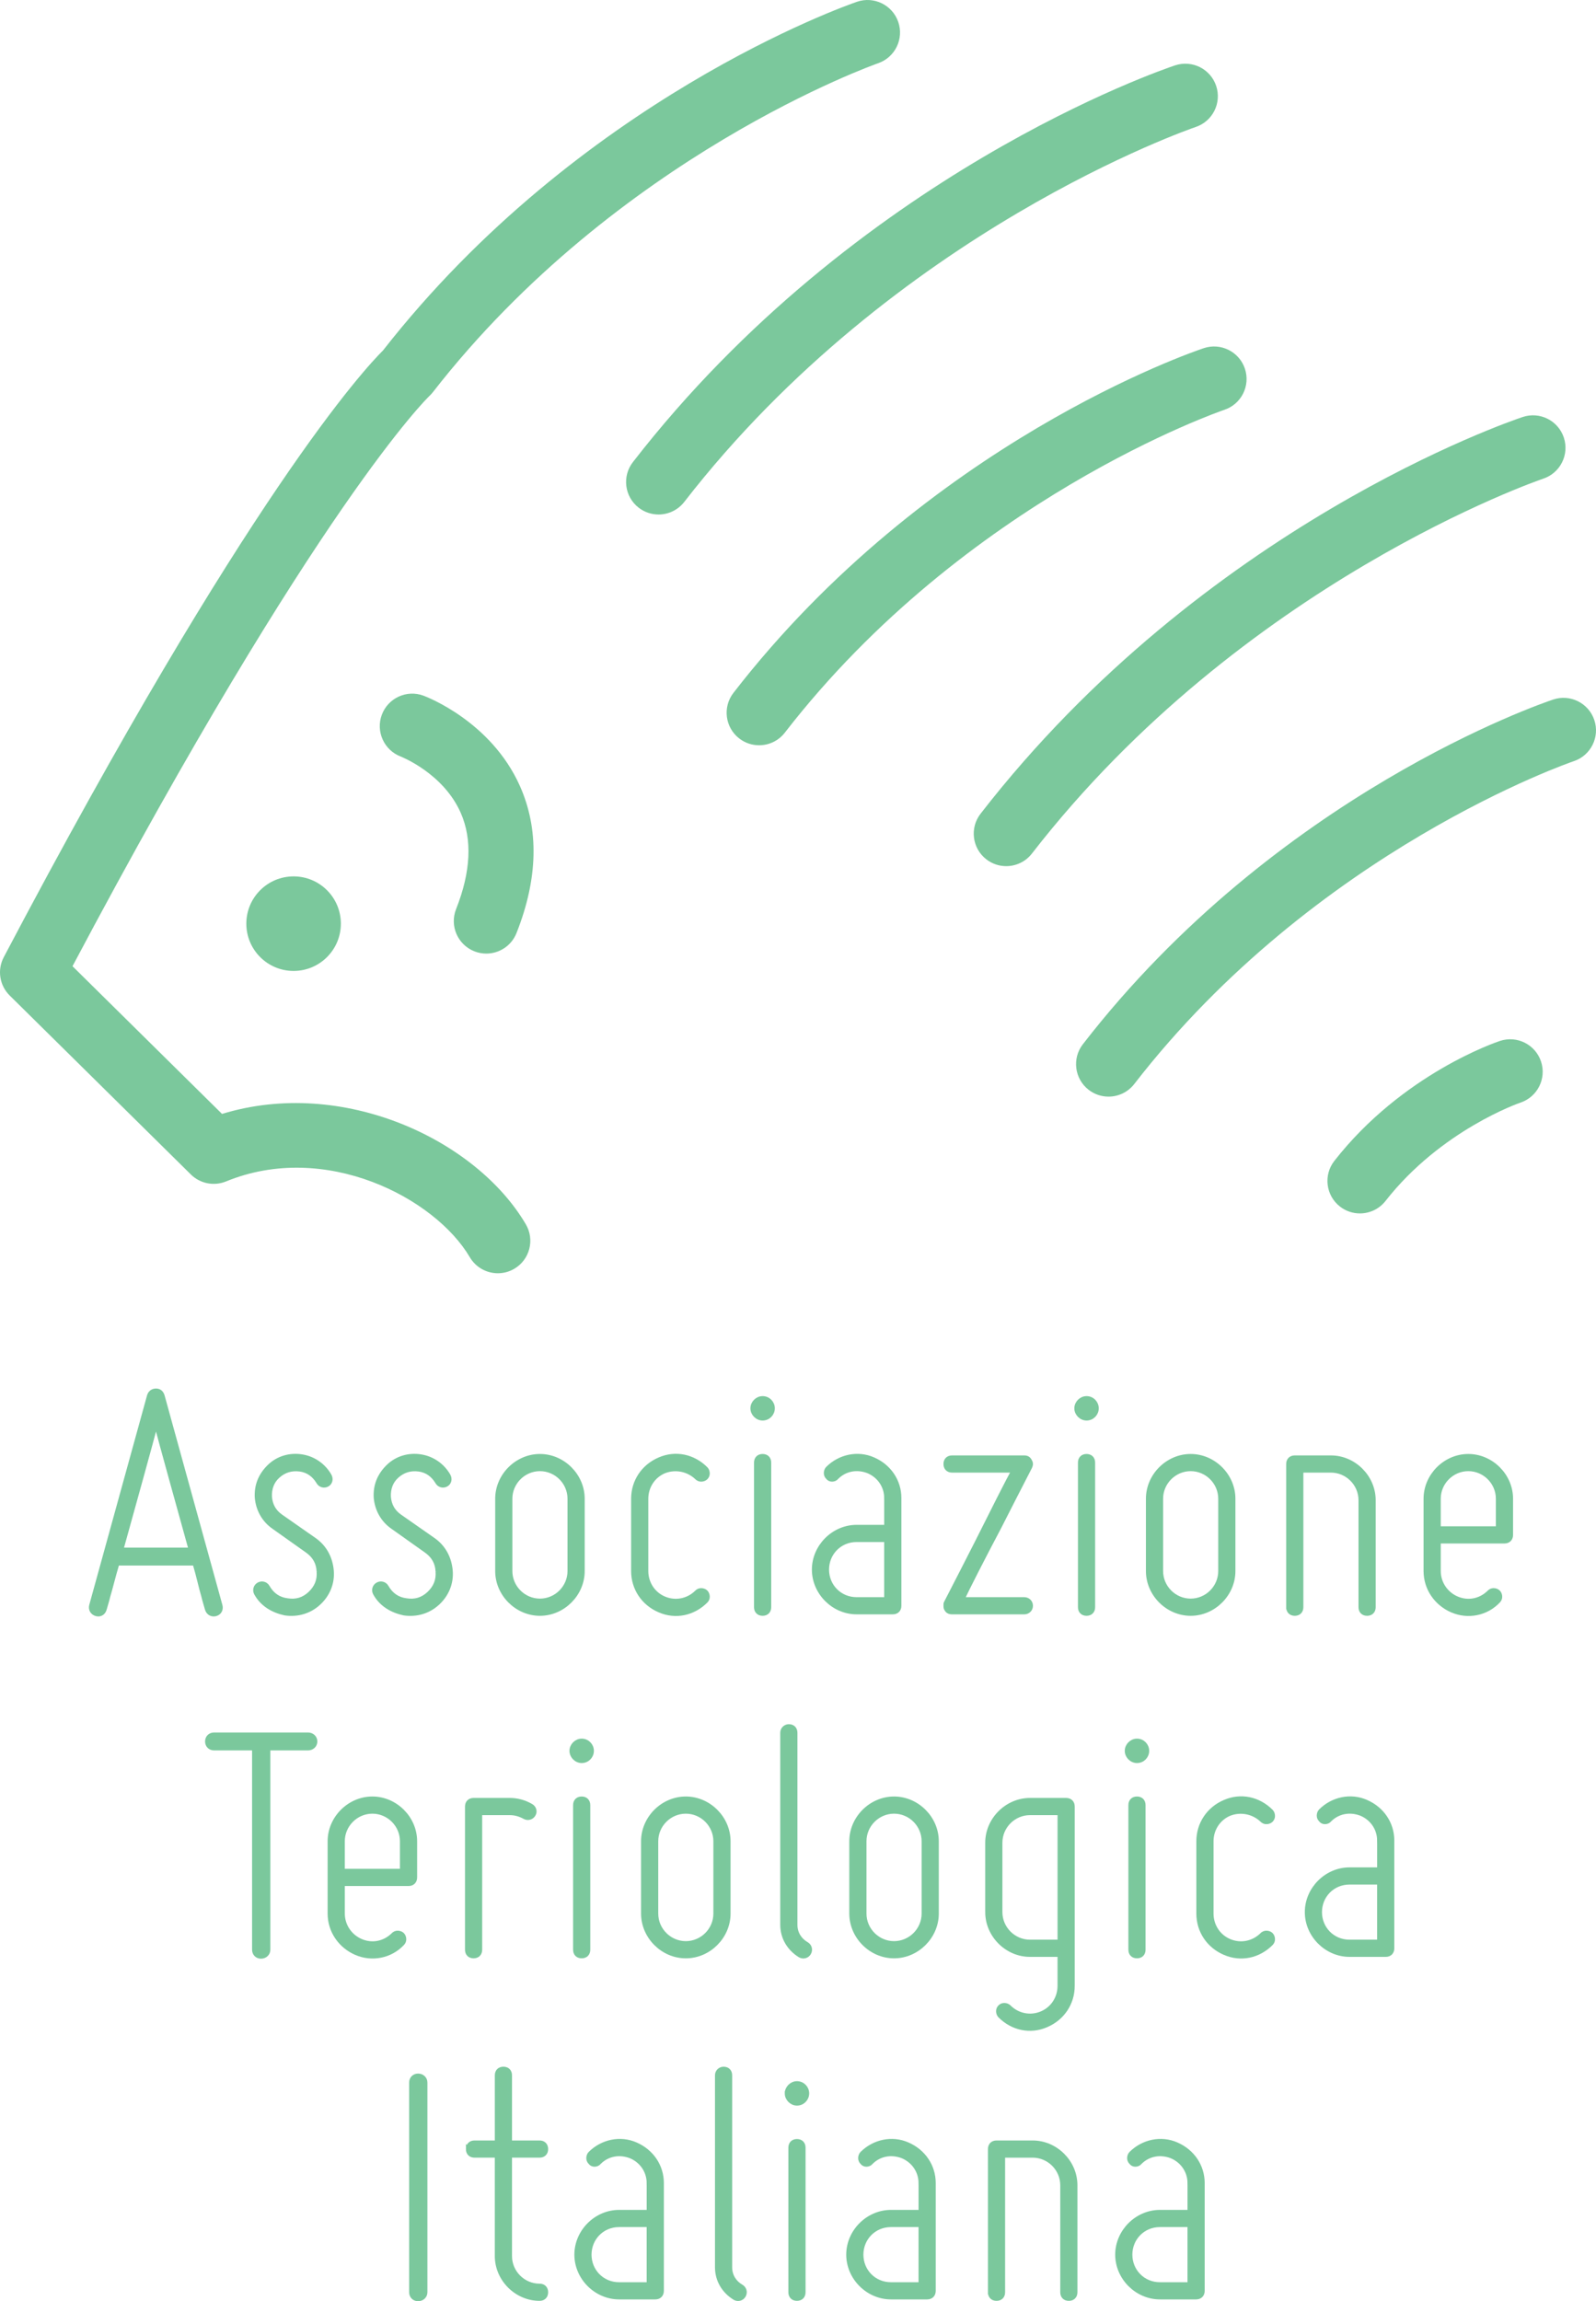 <?xml version="1.0" encoding="UTF-8" standalone="no"?>
<!-- Generator: Adobe Illustrator 16.0.0, SVG Export Plug-In . SVG Version: 6.00 Build 0)  -->

<svg
   xmlns:dc="http://purl.org/dc/elements/1.1/"
   xmlns:cc="http://creativecommons.org/ns#"
   xmlns:rdf="http://www.w3.org/1999/02/22-rdf-syntax-ns#"
   xmlns:svg="http://www.w3.org/2000/svg"
   xmlns="http://www.w3.org/2000/svg"
   xmlns:sodipodi="http://sodipodi.sourceforge.net/DTD/sodipodi-0.dtd"
   xmlns:inkscape="http://www.inkscape.org/namespaces/inkscape"
   version="1.1"
   id="Layer_1"
   x="0px"
   y="0px"
   width="191.555"
   height="276.171"
   viewBox="0 0 191.555 276.171"
   enable-background="new 0 0 841.89 595.28"
   xml:space="preserve"
   inkscape:version="0.91 r13725"
   sodipodi:docname="Logo_ATIt_ritaglio.svg"><defs
     id="defs103" /><sodipodi:namedview
     pagecolor="#ffffff"
     bordercolor="#666666"
     borderopacity="1"
     objecttolerance="10"
     gridtolerance="10"
     guidetolerance="10"
     inkscape:pageopacity="0"
     inkscape:pageshadow="2"
     inkscape:window-width="640"
     inkscape:window-height="480"
     id="namedview101"
     showgrid="false"
     inkscape:zoom="0.39645207"
     inkscape:cx="98.009591"
     inkscape:cy="135.08699"
     inkscape:window-x="0"
     inkscape:window-y="0"
     inkscape:window-maximized="0"
     inkscape:current-layer="Layer_1"
     fit-margin-top="0"
     fit-margin-left="0"
     fit-margin-right="0"
     fit-margin-bottom="0" /><g
     id="g3"
     transform="translate(-322.935,-156.556)"><path
       stroke-miterlimit="10"
       d="m 348.819,350.264 c -0.477,0.13 -0.911,-0.13 -1.042,-0.607 -0.13,-0.478 -0.304,-0.998 -0.434,-1.562 -0.304,-0.998 -0.564,-2.3 -1.042,-3.905 l -9.287,0 c -0.477,1.605 -0.781,2.907 -1.084,3.905 -0.13,0.564 -0.304,1.085 -0.434,1.562 -0.13,0.478 -0.521,0.738 -0.998,0.607 -0.478,-0.13 -0.738,-0.564 -0.608,-1.042 l 6.943,-25.169 c 0.13,-0.391 0.434,-0.608 0.825,-0.608 0.391,0 0.651,0.217 0.781,0.608 l 6.943,25.169 c 0.132,0.478 -0.085,0.912 -0.563,1.042 z m -7.16,-22.87 c -0.694,2.647 -2.647,9.677 -4.166,15.145 l 8.332,0 c -1.519,-5.468 -3.471,-12.498 -4.166,-15.145 z"
       id="path5"
       inkscape:connector-curvature="0"
       style="fill:#7bc89c;stroke:#7bc89d;stroke-width:0.5;stroke-miterlimit:10" /><path
       stroke-miterlimit="10"
       d="m 361.185,345.143 c -0.043,-1.042 -0.521,-1.866 -1.389,-2.474 l -4.036,-2.864 c -1.171,-0.824 -1.866,-2.083 -1.996,-3.515 -0.087,-1.475 0.434,-2.734 1.519,-3.775 1.042,-0.998 2.474,-1.389 3.862,-1.171 1.432,0.217 2.647,1.084 3.341,2.3 0.217,0.391 0.13,0.868 -0.26,1.085 -0.391,0.217 -0.868,0.087 -1.085,-0.304 -0.521,-0.868 -1.258,-1.389 -2.213,-1.519 -0.998,-0.13 -1.866,0.13 -2.604,0.781 -0.738,0.651 -1.042,1.519 -0.998,2.517 0.086,0.998 0.521,1.779 1.345,2.343 l 4.036,2.821 c 1.215,0.868 1.91,2.169 2.04,3.688 0.13,1.519 -0.477,2.908 -1.562,3.906 -1.085,0.998 -2.517,1.432 -4.036,1.215 -1.432,-0.304 -2.734,-1.042 -3.472,-2.387 -0.217,-0.391 -0.086,-0.868 0.304,-1.085 0.391,-0.217 0.868,-0.086 1.085,0.304 0.521,0.912 1.302,1.476 2.344,1.606 1.042,0.173 1.953,-0.087 2.734,-0.825 0.78,-0.738 1.128,-1.605 1.041,-2.647 z"
       id="path7"
       inkscape:connector-curvature="0"
       style="fill:#7bc89c;stroke:#7bc89d;stroke-width:0.5;stroke-miterlimit:10" /><path
       stroke-miterlimit="10"
       d="m 375.46,345.143 c -0.043,-1.042 -0.521,-1.866 -1.389,-2.474 l -4.036,-2.864 c -1.171,-0.824 -1.866,-2.083 -1.996,-3.515 -0.087,-1.475 0.434,-2.734 1.519,-3.775 1.042,-0.998 2.474,-1.389 3.862,-1.171 1.432,0.217 2.647,1.084 3.341,2.3 0.217,0.391 0.13,0.868 -0.26,1.085 -0.391,0.217 -0.868,0.087 -1.085,-0.304 -0.521,-0.868 -1.258,-1.389 -2.213,-1.519 -0.998,-0.13 -1.866,0.13 -2.604,0.781 -0.738,0.651 -1.042,1.519 -0.998,2.517 0.086,0.998 0.521,1.779 1.345,2.343 l 4.036,2.821 c 1.215,0.868 1.91,2.169 2.04,3.688 0.13,1.519 -0.477,2.908 -1.562,3.906 -1.085,0.998 -2.517,1.432 -4.036,1.215 -1.432,-0.304 -2.734,-1.042 -3.472,-2.387 -0.217,-0.391 -0.086,-0.868 0.304,-1.085 0.391,-0.217 0.868,-0.086 1.085,0.304 0.521,0.912 1.302,1.476 2.344,1.606 1.042,0.173 1.953,-0.087 2.734,-0.825 0.781,-0.738 1.128,-1.605 1.041,-2.647 z"
       id="path9"
       inkscape:connector-curvature="0"
       style="fill:#7bc89c;stroke:#7bc89d;stroke-width:0.5;stroke-miterlimit:10" /><path
       stroke-miterlimit="10"
       d="m 382.619,345.1 0,-8.679 c 0,-2.777 2.344,-5.121 5.121,-5.121 2.777,0 5.121,2.343 5.121,5.121 l 0,8.679 c 0,2.777 -2.343,5.121 -5.121,5.121 -2.778,0 -5.121,-2.344 -5.121,-5.121 z m 1.562,-8.68 0,8.679 c 0,1.953 1.605,3.559 3.559,3.559 1.953,0 3.558,-1.606 3.558,-3.559 l 0,-8.679 c 0,-1.953 -1.605,-3.559 -3.558,-3.559 -1.953,0.001 -3.559,1.607 -3.559,3.559 z"
       id="path11"
       inkscape:connector-curvature="0"
       style="fill:#7bc89c;stroke:#7bc89d;stroke-width:0.5;stroke-miterlimit:10" /><path
       stroke-miterlimit="10"
       d="m 398.933,345.1 0,-8.679 c 0,-2.083 1.215,-3.906 3.168,-4.73 1.91,-0.825 4.036,-0.391 5.555,1.128 0.13,0.13 0.217,0.347 0.217,0.564 0,0.217 -0.086,0.391 -0.217,0.521 -0.13,0.13 -0.347,0.217 -0.564,0.217 -0.217,0 -0.391,-0.087 -0.521,-0.217 -1.042,-0.998 -2.56,-1.302 -3.905,-0.781 -1.346,0.564 -2.17,1.866 -2.17,3.298 l 0,8.679 c 0,1.432 0.824,2.734 2.17,3.298 1.345,0.564 2.864,0.261 3.905,-0.781 0.13,-0.13 0.304,-0.217 0.521,-0.217 0.217,0 0.434,0.087 0.564,0.217 0.13,0.13 0.217,0.347 0.217,0.564 0,0.217 -0.086,0.391 -0.217,0.521 -1.519,1.519 -3.645,1.953 -5.555,1.128 -1.953,-0.825 -3.168,-2.647 -3.168,-4.73 z"
       id="path13"
       inkscape:connector-curvature="0"
       style="fill:#7bc89c;stroke:#7bc89d;stroke-width:0.5;stroke-miterlimit:10" /><path
       stroke-miterlimit="10"
       d="m 413.251,325.571 c 0,-0.651 0.564,-1.215 1.215,-1.215 0.694,0 1.215,0.564 1.215,1.215 0,0.651 -0.521,1.215 -1.215,1.215 -0.651,10e-4 -1.215,-0.564 -1.215,-1.215 z m 1.215,24.649 c -0.477,0 -0.781,-0.304 -0.781,-0.781 l 0,-17.358 c 0,-0.478 0.304,-0.781 0.781,-0.781 0.478,0 0.781,0.304 0.781,0.781 l 0,17.358 c 10e-4,0.478 -0.303,0.781 -0.781,0.781 z"
       id="path15"
       inkscape:connector-curvature="0"
       style="fill:#7bc89c;stroke:#7bc89d;stroke-width:0.5;stroke-miterlimit:10" /><path
       stroke-miterlimit="10"
       d="m 429.307,336.333 c 0,-1.389 -0.824,-2.647 -2.17,-3.211 -1.345,-0.521 -2.777,-0.26 -3.775,0.738 -0.13,0.174 -0.347,0.261 -0.564,0.261 -0.217,0 -0.39,-0.087 -0.52,-0.261 -0.131,-0.13 -0.217,-0.304 -0.217,-0.521 0,-0.217 0.086,-0.434 0.217,-0.564 1.432,-1.432 3.602,-1.91 5.467,-1.085 1.91,0.824 3.125,2.604 3.125,4.643 l 0,12.932 c 0,0.478 -0.304,0.781 -0.781,0.781 l -4.34,0 c -2.777,0 -5.12,-2.344 -5.12,-5.121 0,-2.777 2.343,-5.121 5.12,-5.121 l 3.559,0 0,-3.471 z m -3.559,12.151 3.559,0 0,-7.117 -3.559,0 c -2.039,0 -3.559,1.605 -3.559,3.558 0,1.954 1.52,3.559 3.559,3.559 z"
       id="path17"
       inkscape:connector-curvature="0"
       style="fill:#7bc89c;stroke:#7bc89d;stroke-width:0.5;stroke-miterlimit:10" /><path
       stroke-miterlimit="10"
       d="m 436.465,348.918 c 1.346,-2.604 2.561,-4.991 3.689,-7.204 1.865,-3.732 3.861,-7.681 4.426,-8.679 l -7.377,0 c -0.479,0 -0.781,-0.304 -0.781,-0.781 0,-0.477 0.303,-0.781 0.781,-0.781 l 8.679,0 c 0.304,0 0.521,0.13 0.651,0.391 0.086,0.13 0.13,0.26 0.13,0.391 0,0.131 -0.044,0.217 -0.087,0.347 -1.346,2.604 -2.561,4.991 -3.688,7.204 -1.953,3.689 -3.993,7.681 -4.427,8.679 l 7.421,0 c 0.391,0 0.781,0.304 0.781,0.781 0,0.477 -0.391,0.781 -0.781,0.781 l -8.679,0 c -0.348,0 -0.564,-0.13 -0.695,-0.391 -0.043,-0.043 -0.086,-0.174 -0.086,-0.391 0,-0.173 0,-0.303 0.043,-0.347 z"
       id="path19"
       inkscape:connector-curvature="0"
       style="fill:#7bc89c;stroke:#7bc89d;stroke-width:0.5;stroke-miterlimit:10" /><path
       stroke-miterlimit="10"
       d="m 452.129,325.571 c 0,-0.651 0.564,-1.215 1.215,-1.215 0.695,0 1.215,0.564 1.215,1.215 0,0.651 -0.52,1.215 -1.215,1.215 -0.651,10e-4 -1.215,-0.564 -1.215,-1.215 z m 1.215,24.649 c -0.477,0 -0.781,-0.304 -0.781,-0.781 l 0,-17.358 c 0,-0.478 0.305,-0.781 0.781,-0.781 0.478,0 0.781,0.304 0.781,0.781 l 0,17.358 c 0,0.478 -0.304,0.781 -0.781,0.781 z"
       id="path21"
       inkscape:connector-curvature="0"
       style="fill:#7bc89c;stroke:#7bc89d;stroke-width:0.5;stroke-miterlimit:10" /><path
       stroke-miterlimit="10"
       d="m 460.721,345.1 0,-8.679 c 0,-2.777 2.344,-5.121 5.121,-5.121 2.777,0 5.12,2.343 5.12,5.121 l 0,8.679 c 0,2.777 -2.343,5.121 -5.12,5.121 -2.777,0 -5.121,-2.344 -5.121,-5.121 z m 1.562,-8.68 0,8.679 c 0,1.953 1.605,3.559 3.559,3.559 1.952,0 3.558,-1.606 3.558,-3.559 l 0,-8.679 c 0,-1.953 -1.605,-3.559 -3.558,-3.559 -1.953,0.001 -3.559,1.607 -3.559,3.559 z"
       id="path23"
       inkscape:connector-curvature="0"
       style="fill:#7bc89c;stroke:#7bc89d;stroke-width:0.5;stroke-miterlimit:10" /><path
       stroke-miterlimit="10"
       d="m 477.556,349.439 0,-17.185 c 0,-0.478 0.304,-0.781 0.78,-0.781 l 4.34,0 c 2.777,0 5.121,2.343 5.121,5.121 l 0,12.846 c 0,0.477 -0.304,0.781 -0.781,0.781 -0.477,0 -0.781,-0.304 -0.781,-0.781 l 0,-12.846 c 0,-1.953 -1.605,-3.558 -3.559,-3.558 l -3.559,0 0,16.404 c 0,0.477 -0.303,0.781 -0.781,0.781 -0.477,-10e-4 -0.78,-0.304 -0.78,-0.782 z"
       id="path25"
       inkscape:connector-curvature="0"
       style="fill:#7bc89c;stroke:#7bc89d;stroke-width:0.5;stroke-miterlimit:10" /><path
       stroke-miterlimit="10"
       d="m 494.044,345.1 0,-8.679 c 0,-2.777 2.343,-5.121 5.12,-5.121 2.777,0 5.121,2.343 5.121,5.121 l 0,4.339 c 0,0.478 -0.303,0.781 -0.781,0.781 l -7.897,0 0,3.559 c 0,1.432 0.868,2.734 2.213,3.298 1.345,0.564 2.821,0.261 3.862,-0.781 0.131,-0.13 0.304,-0.217 0.521,-0.217 0.217,0 0.434,0.087 0.563,0.217 0.13,0.13 0.218,0.347 0.218,0.564 0,0.217 -0.088,0.391 -0.218,0.521 -1.433,1.519 -3.646,1.953 -5.555,1.128 -1.908,-0.825 -3.167,-2.647 -3.167,-4.73 z m 1.562,-8.68 0,3.559 7.116,0 0,-3.559 c 0,-1.953 -1.605,-3.559 -3.559,-3.559 -1.951,0.001 -3.557,1.607 -3.557,3.559 z"
       id="path27"
       inkscape:connector-curvature="0"
       style="fill:#7bc89c;stroke:#7bc89d;stroke-width:0.5;stroke-miterlimit:10" /><path
       stroke-miterlimit="10"
       d="m 360.773,365.55 c 0,0.478 -0.39,0.825 -0.868,0.825 l -4.773,0 0,24.171 c 0,0.478 -0.391,0.825 -0.868,0.825 -0.477,0 -0.824,-0.347 -0.824,-0.825 l 0,-24.171 -4.817,0 c -0.478,0 -0.825,-0.347 -0.825,-0.825 0,-0.477 0.347,-0.824 0.825,-0.824 l 11.283,0 c 0.477,0 0.867,0.347 0.867,0.824 z"
       id="path29"
       inkscape:connector-curvature="0"
       style="fill:#7bc89c;stroke:#7bc89d;stroke-width:0.5;stroke-miterlimit:10" /><path
       stroke-miterlimit="10"
       d="m 362.507,386.207 0,-8.679 c 0,-2.777 2.343,-5.121 5.121,-5.121 2.778,0 5.121,2.343 5.121,5.121 l 0,4.34 c 0,0.477 -0.304,0.781 -0.781,0.781 l -7.898,0 0,3.559 c 0,1.432 0.868,2.734 2.213,3.298 1.345,0.564 2.821,0.26 3.862,-0.781 0.13,-0.13 0.304,-0.217 0.521,-0.217 0.217,0 0.434,0.087 0.564,0.217 0.13,0.13 0.217,0.347 0.217,0.564 0,0.217 -0.087,0.391 -0.217,0.521 -1.432,1.519 -3.645,1.953 -5.555,1.128 -1.909,-0.826 -3.168,-2.648 -3.168,-4.731 z m 1.562,-8.68 0,3.559 7.117,0 0,-3.559 c 0,-1.953 -1.605,-3.559 -3.559,-3.559 -1.952,10e-4 -3.558,1.607 -3.558,3.559 z"
       id="path31"
       inkscape:connector-curvature="0"
       style="fill:#7bc89c;stroke:#7bc89d;stroke-width:0.5;stroke-miterlimit:10" /><path
       stroke-miterlimit="10"
       d="m 378.996,390.546 0,-17.185 c 0,-0.478 0.304,-0.781 0.781,-0.781 l 4.339,0 c 0.868,0 1.736,0.217 2.561,0.694 0.39,0.217 0.521,0.694 0.304,1.042 -0.217,0.391 -0.694,0.521 -1.085,0.304 -0.564,-0.304 -1.128,-0.477 -1.779,-0.477 l -3.559,0 0,16.403 c 0,0.478 -0.304,0.781 -0.781,0.781 -0.478,0 -0.781,-0.304 -0.781,-0.781 z"
       id="path33"
       inkscape:connector-curvature="0"
       style="fill:#7bc89c;stroke:#7bc89d;stroke-width:0.5;stroke-miterlimit:10" /><path
       stroke-miterlimit="10"
       d="m 391.535,366.678 c 0,-0.651 0.564,-1.215 1.215,-1.215 0.694,0 1.215,0.564 1.215,1.215 0,0.651 -0.521,1.215 -1.215,1.215 -0.651,0.001 -1.215,-0.564 -1.215,-1.215 z m 1.215,24.649 c -0.478,0 -0.781,-0.304 -0.781,-0.781 l 0,-17.358 c 0,-0.477 0.304,-0.781 0.781,-0.781 0.477,0 0.781,0.304 0.781,0.781 l 0,17.358 c 0,0.477 -0.303,0.781 -0.781,0.781 z"
       id="path35"
       inkscape:connector-curvature="0"
       style="fill:#7bc89c;stroke:#7bc89d;stroke-width:0.5;stroke-miterlimit:10" /><path
       stroke-miterlimit="10"
       d="m 400.126,386.207 0,-8.679 c 0,-2.777 2.344,-5.121 5.121,-5.121 2.777,0 5.121,2.343 5.121,5.121 l 0,8.679 c 0,2.777 -2.343,5.121 -5.121,5.121 -2.778,0 -5.121,-2.344 -5.121,-5.121 z m 1.563,-8.68 0,8.679 c 0,1.953 1.605,3.559 3.559,3.559 1.953,0 3.558,-1.606 3.558,-3.559 l 0,-8.679 c 0,-1.953 -1.605,-3.559 -3.558,-3.559 -1.954,10e-4 -3.559,1.607 -3.559,3.559 z"
       id="path37"
       inkscape:connector-curvature="0"
       style="fill:#7bc89c;stroke:#7bc89d;stroke-width:0.5;stroke-miterlimit:10" /><path
       stroke-miterlimit="10"
       d="m 416.832,387.552 0,-23.043 c 0,-0.478 0.391,-0.781 0.781,-0.781 0.478,0 0.781,0.304 0.781,0.781 l 0,23.043 c 0,0.998 0.521,1.823 1.345,2.3 0.391,0.217 0.521,0.694 0.304,1.085 -0.217,0.391 -0.694,0.521 -1.085,0.304 -1.345,-0.825 -2.126,-2.17 -2.126,-3.689 z"
       id="path39"
       inkscape:connector-curvature="0"
       style="fill:#7bc89c;stroke:#7bc89d;stroke-width:0.5;stroke-miterlimit:10" /><path
       stroke-miterlimit="10"
       d="m 425.119,386.207 0,-8.679 c 0,-2.777 2.344,-5.121 5.121,-5.121 2.777,0 5.121,2.343 5.121,5.121 l 0,8.679 c 0,2.777 -2.344,5.121 -5.121,5.121 -2.777,0 -5.121,-2.344 -5.121,-5.121 z m 1.563,-8.68 0,8.679 c 0,1.953 1.605,3.559 3.559,3.559 1.954,0 3.559,-1.606 3.559,-3.559 l 0,-8.679 c 0,-1.953 -1.605,-3.559 -3.559,-3.559 -1.954,0 -3.559,1.607 -3.559,3.559 z"
       id="path41"
       inkscape:connector-curvature="0"
       style="fill:#7bc89c;stroke:#7bc89d;stroke-width:0.5;stroke-miterlimit:10" /><path
       stroke-miterlimit="10"
       d="m 441.434,386.033 0,-8.332 c 0,-2.777 2.344,-5.121 5.121,-5.121 l 4.34,0 c 0.477,0 0.781,0.304 0.781,0.781 l 0,21.524 c 0,2.083 -1.216,3.906 -3.168,4.73 -1.91,0.825 -4.037,0.391 -5.555,-1.128 -0.131,-0.13 -0.217,-0.347 -0.217,-0.564 0,-0.217 0.086,-0.391 0.217,-0.521 0.129,-0.13 0.303,-0.217 0.52,-0.217 0.218,0 0.435,0.087 0.564,0.217 1.042,1.042 2.561,1.345 3.906,0.781 1.346,-0.564 2.17,-1.866 2.17,-3.298 l 0,-3.732 -3.559,0 c -2.777,10e-4 -5.12,-2.342 -5.12,-5.12 z m 1.562,-8.332 0,8.332 c 0,1.953 1.605,3.558 3.559,3.558 l 3.559,0 0,-15.449 -3.559,0 c -1.953,10e-4 -3.559,1.606 -3.559,3.559 z"
       id="path43"
       inkscape:connector-curvature="0"
       style="fill:#7bc89c;stroke:#7bc89d;stroke-width:0.5;stroke-miterlimit:10" /><path
       stroke-miterlimit="10"
       d="m 458.182,366.678 c 0,-0.651 0.564,-1.215 1.215,-1.215 0.695,0 1.216,0.564 1.216,1.215 0,0.651 -0.521,1.215 -1.216,1.215 -0.651,0.001 -1.215,-0.564 -1.215,-1.215 z m 1.214,24.649 c -0.477,0 -0.78,-0.304 -0.78,-0.781 l 0,-17.358 c 0,-0.477 0.304,-0.781 0.78,-0.781 0.479,0 0.781,0.304 0.781,0.781 l 0,17.358 c 10e-4,0.477 -0.302,0.781 -0.781,0.781 z"
       id="path45"
       inkscape:connector-curvature="0"
       style="fill:#7bc89c;stroke:#7bc89d;stroke-width:0.5;stroke-miterlimit:10" /><path
       stroke-miterlimit="10"
       d="m 466.773,386.207 0,-8.679 c 0,-2.083 1.215,-3.906 3.168,-4.73 1.91,-0.825 4.035,-0.391 5.555,1.128 0.131,0.13 0.217,0.347 0.217,0.564 0,0.217 -0.086,0.391 -0.217,0.521 -0.131,0.13 -0.348,0.217 -0.564,0.217 -0.216,0 -0.391,-0.087 -0.521,-0.217 -1.042,-0.998 -2.56,-1.302 -3.905,-0.781 -1.346,0.564 -2.17,1.866 -2.17,3.298 l 0,8.679 c 0,1.432 0.824,2.734 2.17,3.298 1.346,0.564 2.863,0.26 3.905,-0.781 0.13,-0.13 0.304,-0.217 0.521,-0.217 0.217,0 0.434,0.087 0.564,0.217 0.131,0.13 0.217,0.347 0.217,0.564 0,0.217 -0.086,0.391 -0.217,0.521 -1.52,1.519 -3.645,1.953 -5.555,1.128 -1.953,-0.825 -3.168,-2.647 -3.168,-4.73 z"
       id="path47"
       inkscape:connector-curvature="0"
       style="fill:#7bc89c;stroke:#7bc89d;stroke-width:0.5;stroke-miterlimit:10" /><path
       stroke-miterlimit="10"
       d="m 488.469,377.44 c 0,-1.389 -0.824,-2.647 -2.17,-3.211 -1.345,-0.521 -2.777,-0.261 -3.775,0.737 -0.13,0.174 -0.347,0.261 -0.564,0.261 -0.217,0 -0.39,-0.087 -0.52,-0.261 -0.131,-0.13 -0.217,-0.304 -0.217,-0.521 0,-0.217 0.086,-0.434 0.217,-0.564 1.432,-1.432 3.602,-1.909 5.467,-1.084 1.91,0.824 3.125,2.604 3.125,4.643 l 0,12.932 c 0,0.478 -0.304,0.781 -0.781,0.781 l -4.34,0 c -2.777,0 -5.12,-2.343 -5.12,-5.121 0,-2.778 2.343,-5.121 5.12,-5.121 l 3.559,0 0,-3.471 z m -3.559,12.151 3.559,0 0,-7.117 -3.559,0 c -2.039,0 -3.559,1.605 -3.559,3.559 10e-4,1.953 1.52,3.558 3.559,3.558 z"
       id="path49"
       inkscape:connector-curvature="0"
       style="fill:#7bc89c;stroke:#7bc89d;stroke-width:0.5;stroke-miterlimit:10" /><path
       stroke-miterlimit="10"
       d="m 372.292,431.653 0,-25.17 c 0,-0.478 0.347,-0.825 0.824,-0.825 0.478,0 0.868,0.347 0.868,0.825 l 0,25.17 c 0,0.477 -0.391,0.824 -0.868,0.824 -0.477,0.001 -0.824,-0.347 -0.824,-0.824 z"
       id="path51"
       inkscape:connector-curvature="0"
       style="fill:#7bc89c;stroke:#7bc89d;stroke-width:0.5;stroke-miterlimit:10" /><path
       stroke-miterlimit="10"
       d="m 379.104,414.468 c 0,-0.478 0.304,-0.781 0.781,-0.781 l 2.69,0 0,-8.072 c 0,-0.477 0.304,-0.781 0.781,-0.781 0.477,0 0.781,0.304 0.781,0.781 l 0,8.072 3.558,0 c 0.478,0 0.781,0.304 0.781,0.781 0,0.477 -0.304,0.781 -0.781,0.781 l -3.558,0 0,12.064 c 0,1.953 1.605,3.559 3.558,3.559 0.478,0 0.781,0.304 0.781,0.781 0,0.477 -0.304,0.781 -0.781,0.781 -2.777,0 -5.121,-2.343 -5.121,-5.121 l 0,-12.063 -2.69,0 c -0.477,0 -0.78,-0.304 -0.78,-0.782 z"
       id="path53"
       inkscape:connector-curvature="0"
       style="fill:#7bc89c;stroke:#7bc89d;stroke-width:0.5;stroke-miterlimit:10" /><path
       stroke-miterlimit="10"
       d="m 400.8,418.547 c 0,-1.389 -0.825,-2.647 -2.17,-3.211 -1.345,-0.521 -2.777,-0.26 -3.775,0.738 -0.13,0.174 -0.347,0.261 -0.564,0.261 -0.217,0 -0.391,-0.087 -0.521,-0.261 -0.13,-0.13 -0.217,-0.304 -0.217,-0.521 0,-0.217 0.086,-0.434 0.217,-0.564 1.432,-1.432 3.602,-1.91 5.468,-1.085 1.91,0.824 3.125,2.604 3.125,4.643 l 0,12.932 c 0,0.478 -0.304,0.781 -0.781,0.781 l -4.339,0 c -2.777,0 -5.121,-2.344 -5.121,-5.121 0,-2.777 2.343,-5.121 5.121,-5.121 l 3.559,0 0,-3.471 z m -3.559,12.151 3.559,0 0,-7.117 -3.559,0 c -2.04,0 -3.559,1.605 -3.559,3.558 10e-4,1.954 1.52,3.559 3.559,3.559 z"
       id="path55"
       inkscape:connector-curvature="0"
       style="fill:#7bc89c;stroke:#7bc89d;stroke-width:0.5;stroke-miterlimit:10" /><path
       stroke-miterlimit="10"
       d="m 408.999,428.659 0,-23.043 c 0,-0.477 0.391,-0.781 0.781,-0.781 0.477,0 0.781,0.304 0.781,0.781 l 0,23.043 c 0,0.998 0.521,1.823 1.345,2.3 0.391,0.217 0.521,0.694 0.304,1.084 -0.217,0.391 -0.694,0.521 -1.085,0.304 -1.345,-0.824 -2.126,-2.169 -2.126,-3.688 z"
       id="path57"
       inkscape:connector-curvature="0"
       style="fill:#7bc89c;stroke:#7bc89d;stroke-width:0.5;stroke-miterlimit:10" /><path
       stroke-miterlimit="10"
       d="m 417.374,407.785 c 0,-0.651 0.564,-1.215 1.215,-1.215 0.694,0 1.215,0.564 1.215,1.215 0,0.651 -0.521,1.215 -1.216,1.215 -0.65,0 -1.214,-0.564 -1.214,-1.215 z m 1.214,24.649 c -0.477,0 -0.781,-0.304 -0.781,-0.781 l 0,-17.358 c 0,-0.478 0.304,-0.781 0.781,-0.781 0.478,0 0.781,0.304 0.781,0.781 l 0,17.358 c 10e-4,0.477 -0.303,0.781 -0.781,0.781 z"
       id="path59"
       inkscape:connector-curvature="0"
       style="fill:#7bc89c;stroke:#7bc89d;stroke-width:0.5;stroke-miterlimit:10" /><path
       stroke-miterlimit="10"
       d="m 433.43,418.547 c 0,-1.389 -0.825,-2.647 -2.17,-3.211 -1.346,-0.521 -2.777,-0.26 -3.775,0.738 -0.131,0.174 -0.348,0.261 -0.564,0.261 -0.216,0 -0.391,-0.087 -0.521,-0.261 -0.13,-0.13 -0.217,-0.304 -0.217,-0.521 0,-0.217 0.087,-0.434 0.217,-0.564 1.433,-1.432 3.603,-1.91 5.469,-1.085 1.909,0.824 3.124,2.604 3.124,4.643 l 0,12.932 c 0,0.478 -0.304,0.781 -0.78,0.781 l -4.34,0 c -2.777,0 -5.121,-2.344 -5.121,-5.121 0,-2.777 2.344,-5.121 5.121,-5.121 l 3.559,0 0,-3.471 z m -3.559,12.151 3.559,0 0,-7.117 -3.559,0 c -2.04,0 -3.559,1.605 -3.559,3.558 0,1.954 1.519,3.559 3.559,3.559 z"
       id="path61"
       inkscape:connector-curvature="0"
       style="fill:#7bc89c;stroke:#7bc89d;stroke-width:0.5;stroke-miterlimit:10" /><path
       stroke-miterlimit="10"
       d="m 441.759,431.653 0,-17.185 c 0,-0.478 0.304,-0.781 0.78,-0.781 l 4.34,0 c 2.777,0 5.121,2.343 5.121,5.121 l 0,12.846 c 0,0.477 -0.304,0.781 -0.781,0.781 -0.477,0 -0.781,-0.304 -0.781,-0.781 l 0,-12.846 c 0,-1.953 -1.605,-3.558 -3.559,-3.558 l -3.559,0 0,16.404 c 0,0.477 -0.303,0.781 -0.781,0.781 -0.477,-10e-4 -0.78,-0.305 -0.78,-0.782 z"
       id="path63"
       inkscape:connector-curvature="0"
       style="fill:#7bc89c;stroke:#7bc89d;stroke-width:0.5;stroke-miterlimit:10" /><path
       stroke-miterlimit="10"
       d="m 465.711,418.547 c 0,-1.389 -0.824,-2.647 -2.17,-3.211 -1.345,-0.521 -2.777,-0.26 -3.775,0.738 -0.13,0.174 -0.347,0.261 -0.564,0.261 -0.217,0 -0.39,-0.087 -0.52,-0.261 -0.131,-0.13 -0.217,-0.304 -0.217,-0.521 0,-0.217 0.086,-0.434 0.217,-0.564 1.432,-1.432 3.602,-1.91 5.467,-1.085 1.91,0.824 3.125,2.604 3.125,4.643 l 0,12.932 c 0,0.478 -0.304,0.781 -0.781,0.781 l -4.34,0 c -2.777,0 -5.12,-2.344 -5.12,-5.121 0,-2.777 2.343,-5.121 5.12,-5.121 l 3.559,0 0,-3.471 z m -3.559,12.151 3.559,0 0,-7.117 -3.559,0 c -2.039,0 -3.559,1.605 -3.559,3.558 10e-4,1.954 1.52,3.559 3.559,3.559 z"
       id="path65"
       inkscape:connector-curvature="0"
       style="fill:#7bc89c;stroke:#7bc89d;stroke-width:0.5;stroke-miterlimit:10" /></g><g
     id="g67"
     transform="translate(-322.935,-156.556)"><g
       id="g69"><path
         d="m 382.689,309.361 c -1.337,0 -2.639,-0.688 -3.366,-1.924 -4.173,-7.097 -17.323,-13.992 -29.257,-9.096 -1.447,0.593 -3.107,0.265 -4.221,-0.833 l -21.75,-21.483 c -1.222,-1.208 -1.511,-3.072 -0.71,-4.592 29.315,-55.655 43.386,-70.705 45.521,-72.821 23.574,-30.146 55.533,-41.378 56.885,-41.843 2.035,-0.7 4.255,0.385 4.955,2.421 0.699,2.036 -0.383,4.253 -2.418,4.955 l 0,0 c -0.311,0.107 -31.322,11.062 -53.436,39.475 -0.133,0.171 -0.28,0.33 -0.439,0.477 -0.115,0.109 -13.405,12.949 -42.816,68.415 l 17.948,17.727 c 14.443,-4.43 30.46,3.038 36.461,13.246 1.092,1.857 0.472,4.247 -1.385,5.338 -0.619,0.365 -1.3,0.538 -1.972,0.538 z"
         id="path71"
         inkscape:connector-curvature="0"
         style="fill:#7bc89c" /></g><g
       id="g73"><path
         d="m 401.976,218.302 c -0.835,0 -1.676,-0.267 -2.387,-0.818 -1.702,-1.32 -2.012,-3.77 -0.691,-5.472 26.83,-34.594 63.525,-47.097 65.074,-47.612 2.048,-0.678 4.252,0.425 4.932,2.47 0.681,2.043 -0.425,4.251 -2.469,4.931 -0.49,0.166 -36.096,12.398 -61.374,44.992 -0.769,0.99 -1.921,1.508 -3.085,1.509 z"
         id="path75"
         inkscape:connector-curvature="0"
         style="fill:#7bc89c" /></g><g
       id="g77"><path
         d="m 443.702,260.503 c -0.835,0 -1.676,-0.267 -2.387,-0.818 -1.702,-1.32 -2.012,-3.77 -0.692,-5.472 26.83,-34.595 63.524,-47.097 65.073,-47.613 2.049,-0.679 4.252,0.425 4.932,2.47 0.681,2.043 -0.425,4.251 -2.469,4.931 -0.49,0.166 -36.095,12.398 -61.372,44.992 -0.768,0.991 -1.921,1.509 -3.085,1.51 z"
         id="path79"
         inkscape:connector-curvature="0"
         style="fill:#7bc89c" /></g><g
       id="g81"><circle
         cx="358.173"
         cy="267.406"
         r="5.673"
         id="circle83"
         style="fill:#7bc89c" /></g><g
       id="g85"><path
         d="m 381.3,270.998 c -0.478,0 -0.963,-0.088 -1.435,-0.275 -2.002,-0.793 -2.983,-3.059 -2.19,-5.062 1.772,-4.475 1.96,-8.36 0.56,-11.548 -2.09,-4.757 -7.152,-6.742 -7.203,-6.761 -2.002,-0.767 -3.022,-3.011 -2.269,-5.018 0.754,-2.007 2.978,-3.033 4.985,-2.294 0.33,0.121 8.104,3.057 11.578,10.823 2.322,5.191 2.188,11.136 -0.399,17.669 -0.607,1.532 -2.074,2.466 -3.627,2.466 z"
         id="path87"
         inkscape:connector-curvature="0"
         style="fill:#7bc89c" /></g><g
       id="g89"><path
         d="m 414.044,245.996 c -0.834,0 -1.674,-0.267 -2.384,-0.816 -1.703,-1.319 -2.015,-3.768 -0.697,-5.471 23.27,-30.058 55.11,-40.923 56.455,-41.371 2.038,-0.68 4.251,0.424 4.933,2.467 0.681,2.043 -0.424,4.252 -2.467,4.933 -0.462,0.156 -31.043,10.702 -52.753,38.745 -0.769,0.993 -1.922,1.513 -3.087,1.513 z"
         id="path91"
         inkscape:connector-curvature="0"
         style="fill:#7bc89c" /></g><g
       id="g93"><path
         d="m 486.154,302.18 c -0.841,0 -1.688,-0.271 -2.4,-0.829 -1.696,-1.327 -1.995,-3.778 -0.668,-5.475 8.17,-10.44 19.408,-14.242 19.882,-14.398 2.048,-0.677 4.252,0.435 4.927,2.48 0.675,2.042 -0.431,4.243 -2.47,4.923 l 0,0 c -0.094,0.032 -9.528,3.281 -16.196,11.802 -0.769,0.983 -1.917,1.496 -3.075,1.497 z"
         id="path95"
         inkscape:connector-curvature="0"
         style="fill:#7bc89c" /></g><g
       id="g97"><path
         d="m 455.983,288.164 c -0.834,0 -1.674,-0.267 -2.385,-0.816 -1.703,-1.318 -2.015,-3.768 -0.696,-5.471 23.267,-30.058 55.109,-40.923 56.454,-41.371 2.038,-0.679 4.251,0.424 4.933,2.467 0.681,2.042 -0.423,4.25 -2.464,4.932 l 0,0 c -0.308,0.103 -30.991,10.631 -52.755,38.747 -0.768,0.991 -1.922,1.512 -3.087,1.512 z"
         id="path99"
         inkscape:connector-curvature="0"
         style="fill:#7bc89c" /></g></g></svg>